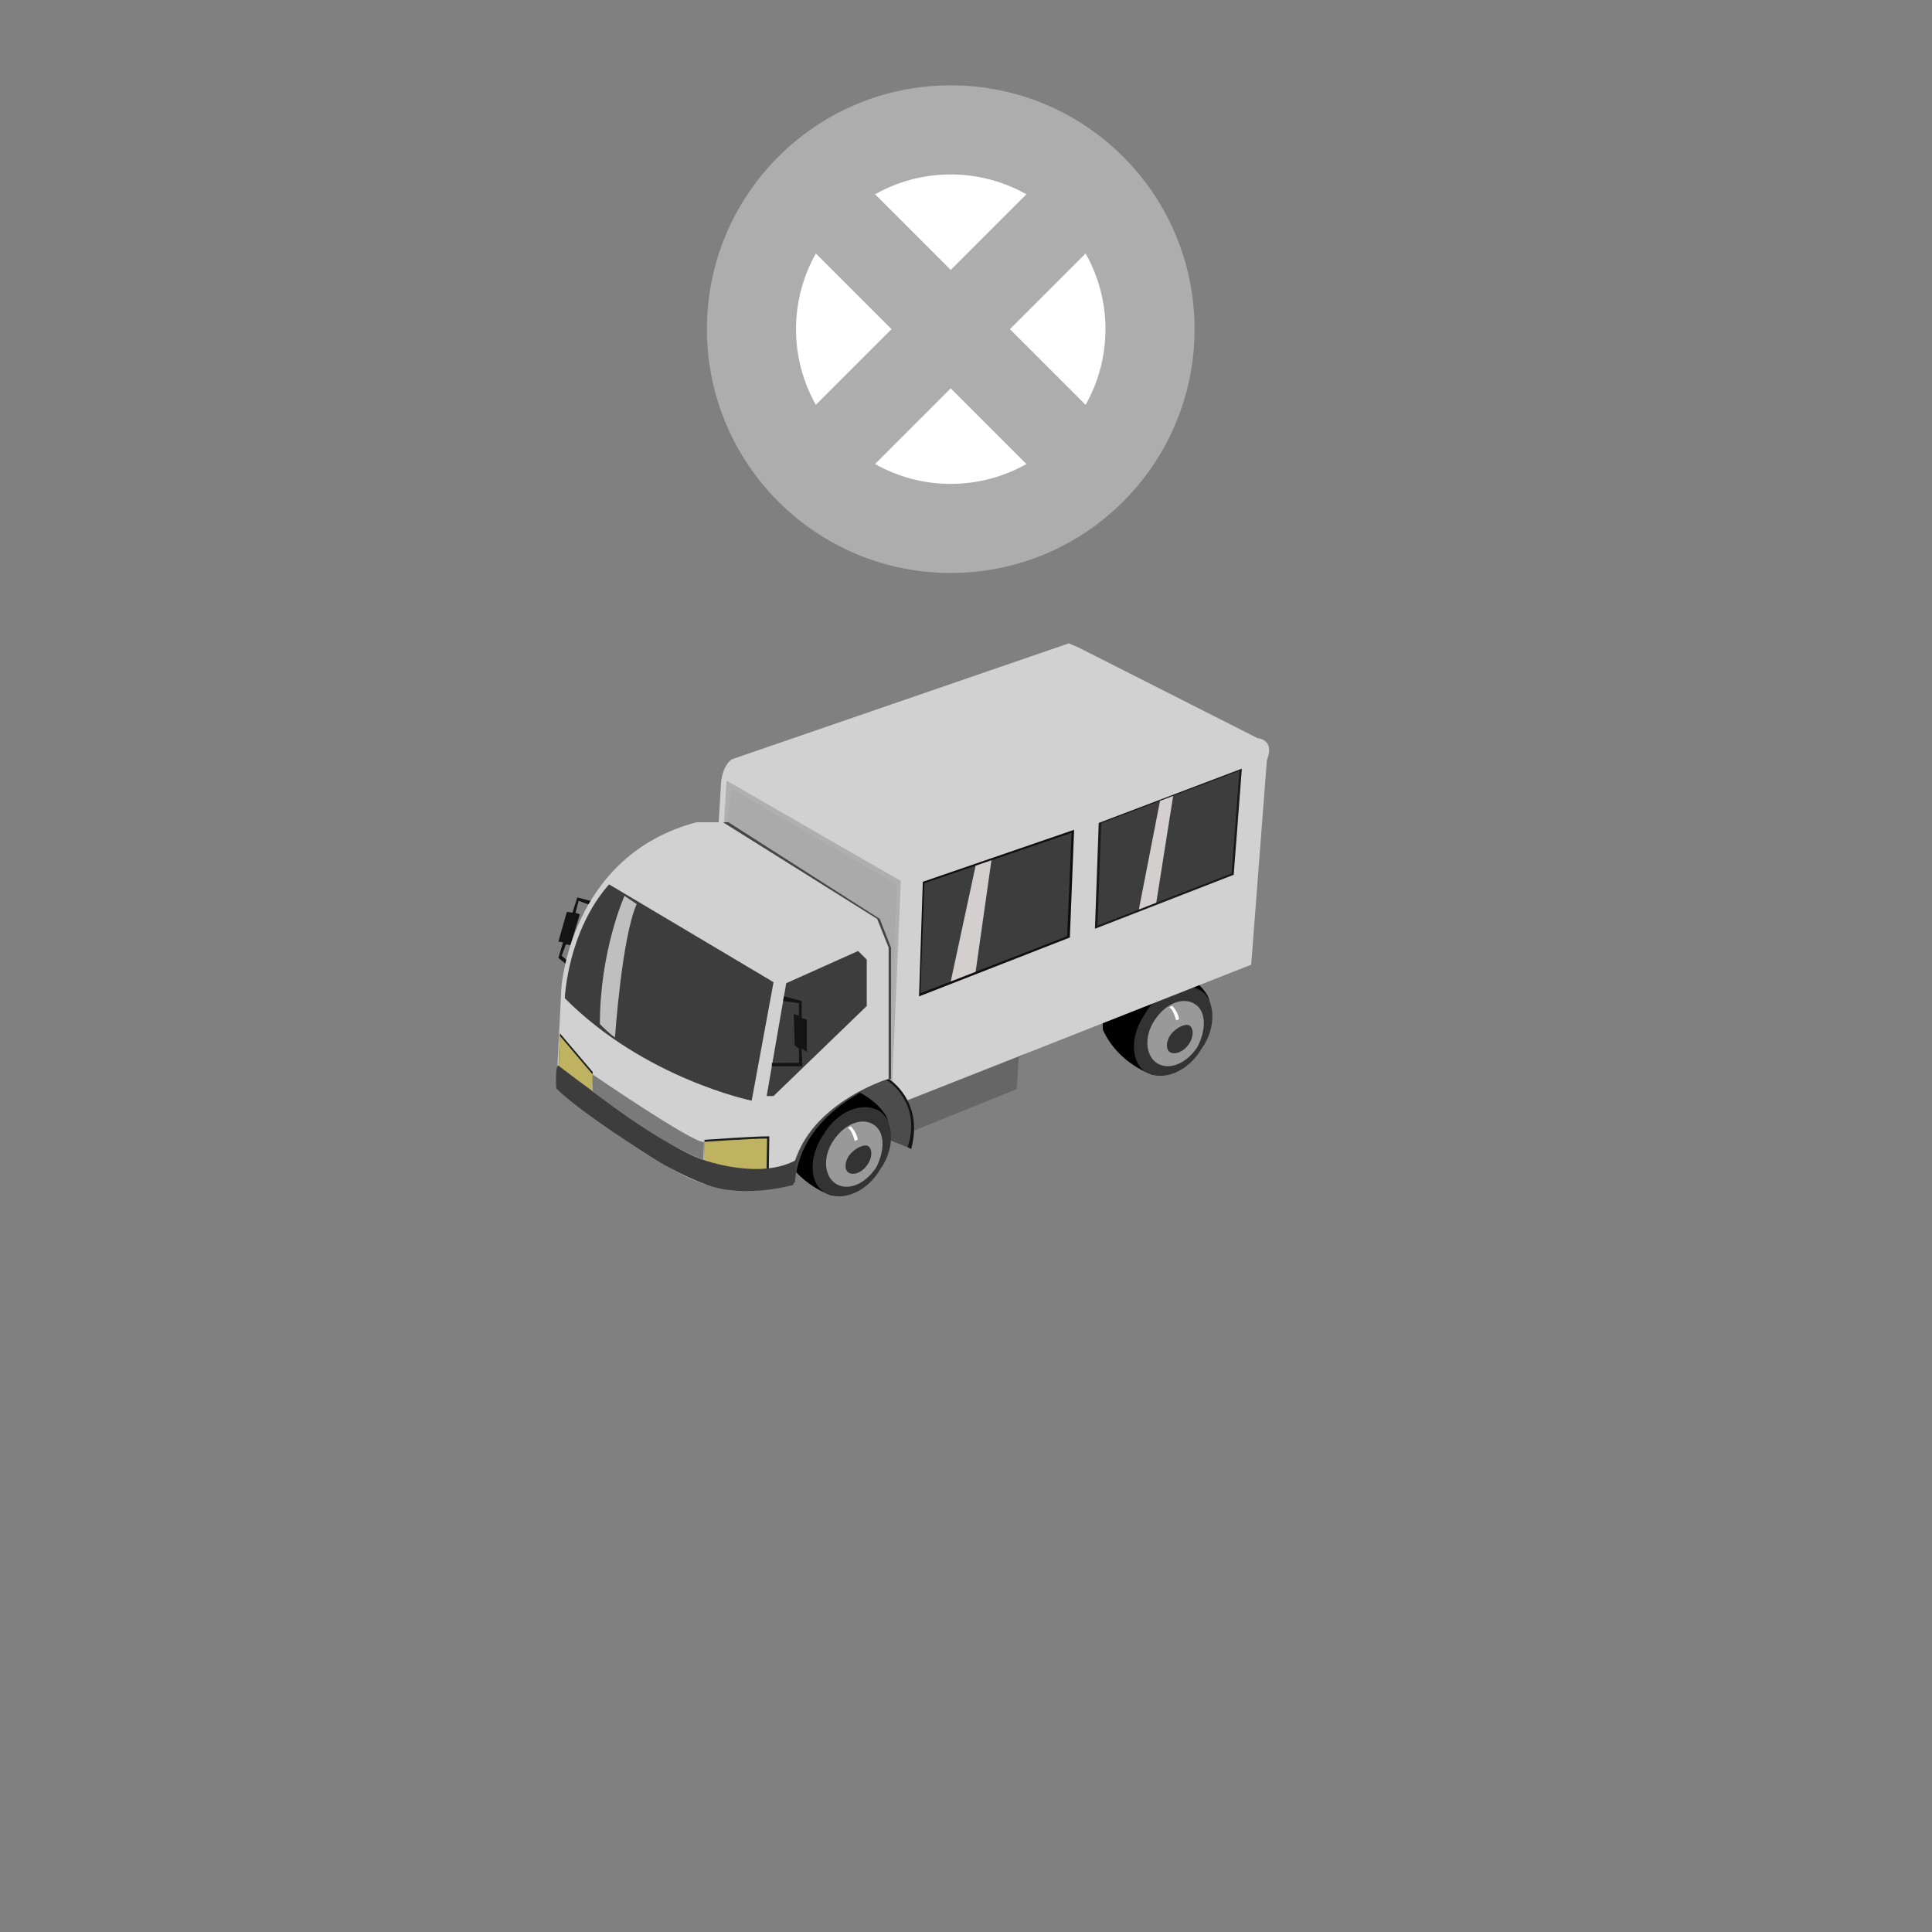 <?xml version="1.0" encoding="utf-8"?>
<!-- Generator: Adobe Illustrator 16.0.0, SVG Export Plug-In . SVG Version: 6.00 Build 0)  -->
<!DOCTYPE svg PUBLIC "-//W3C//DTD SVG 1.1//EN" "http://www.w3.org/Graphics/SVG/1.1/DTD/svg11.dtd">
<svg version="1.1" id="Layer_1" xmlns="http://www.w3.org/2000/svg" xmlns:xlink="http://www.w3.org/1999/xlink" x="0px" y="0px"
	 width="200px" height="200px" viewBox="0 0 200 200" enable-background="new 0 0 200 200" xml:space="preserve">
<rect x="0" y="0" width="200" height="200" fill="#808080" stroke="none"/>
<g>
	<polygon fill="#141414" points="61.6,93.373 59.763,92.905 59.263,94.474 58.683,94.393 57.806,97.47 58.282,97.556 57.806,99.164 
		59.227,100.313 59.392,100.019 58.147,98.94 58.588,97.761 59.056,97.846 60.021,94.654 59.578,94.491 59.896,93.248 
		61.445,93.824 	"/>
	<g id="Tire_2_2_">
		<path d="M119.379,111.285c0,0-3.582-1.078-5.211-4.689c0,0-0.514-5.918,4.932-7.136c0,0,4.198,0.767,5.889,3.58
			C126.697,106.415,119.379,111.285,119.379,111.285z"/>
		<path fill="#333333" d="M124.398,108.541c-1.424,2.461-4.02,3.391-5.672,2.497c-1.656-0.896-1.85-3.698-0.207-6.07
			c1.428-2.462,4.019-3.394,5.674-2.495C125.852,103.377,125.959,106.411,124.398,108.541z"/>
		<path fill="#999999" d="M123.65,103.912c-1.215-0.739-2.979-0.043-4.129,1.706c-1.153,1.741-0.912,3.737,0.303,4.472
			c1.224,0.729,2.988,0.03,4.135-1.709C124.902,106.557,124.876,104.641,123.65,103.912z M123.092,108.055
			c-0.578,0.865-1.416,1.096-1.852,0.928c-0.648-0.239-0.514-1.279-0.024-1.912c0.489-0.643,1.415-1.109,1.847-0.938
			C123.508,106.298,123.666,107.182,123.092,108.055z"/>
		<path fill="#FFFFFF" d="M121.333,104.121c0,0,0.563,0.488,0.728,1.365l-0.302,0.154c0,0-0.298-1.188-0.733-1.361L121.333,104.121z
			"/>
		
			<animateTransform  fill="remove" type="translate" attributeName="transform" restart="always" accumulate="none" dur="1" calcMode="linear" begin="0s" repeatCount="indefinite" additive="replace" values="0,0;0.1,0.1;0,0" attributeType="XML">
			</animateTransform>
	</g>
	<g id="BAck">
		<g id="container">
			<polygon fill="#333333" points="88.622,112.73 103.586,106.771 103.537,107.577 102.96,107.943 102.775,110.962 87.792,117.32 
				87.858,113.085 			"/>
			<polygon fill="#666666" points="91.114,114.291 106.07,108.541 106.033,109.141 105.458,109.511 105.259,112.736 90.097,118.875 
				90.345,114.854 			"/>
			<path fill="#D1D1D1" d="M73.882,93.657l0.732-12.078c0,0-0.063-2.025,1.103-2.962l34.932-12.019l1.082,0.472l18.449,9.344
				c0,0,1.842,0.113,0.967,2.283l-1.623,21.166L93.146,114.21L73.882,93.657z"/>
			<polygon fill="#AFAFAF" points="75.213,80.81 93.257,91.198 92.367,111.951 75.529,96.986 74.336,95.3 			"/>
			<polygon fill="#AAAAAA" points="75.72,81.651 92.866,91.579 92.059,110.915 75.376,96.375 74.173,94.884 			"/>
			<polygon fill="#0F0F0F" points="110.752,97.046 95.139,103.145 95.529,91.283 111.191,85.901 			"/>
			<polygon fill="#3D3D3D" points="110.471,96.923 95.273,102.824 95.688,91.426 110.932,86.214 			"/>
			<polygon fill="#191919" points="127.713,90.556 113.348,96.144 113.741,85.192 128.555,79.571 			"/>
			<polygon fill="#3D3D3D" points="127.495,90.414 113.618,95.818 113.993,85.222 128.309,79.786 			"/>
		</g>
		<polygon opacity="0.8" fill="#F9F4F4" enable-background="new    " points="100.996,89.615 98.421,101.598 100.996,100.598 
			102.633,89.053 		"/>
		<polygon opacity="0.8" fill="#F9F4F4" enable-background="new    " points="117.895,94.15 119.697,93.446 121.445,82.391 
			120.084,82.911 		"/>
	</g>
	<g>
		<path fill="#141414" d="M91.989,111.674c0,0,3.694,2.268,2.335,7.276l-7.535-4.054C86.789,114.9,88.644,110.516,91.989,111.674z"
			/>
		<path fill="#4C4C4C" d="M91.979,111.941c0,0,3.469,2.298,1.976,6.818l-7.879-3.111C86.083,115.648,88.632,110.782,91.979,111.941z
			"/>
	</g>
	<g id="Tire_2_1_">
		<path d="M86.116,123.764c0,0-3.582-1.082-5.215-4.69c0,0-0.514-5.914,4.931-7.138c0,0,4.199,0.775,5.886,3.586
			C93.433,118.896,86.116,123.764,86.116,123.764z"/>
		<path fill="#333333" d="M91.135,121.023c-1.424,2.457-4.018,3.387-5.675,2.486c-1.654-0.892-1.848-3.688-0.207-6.064
			c1.426-2.463,4.02-3.391,5.674-2.494C92.585,115.854,92.692,118.885,91.135,121.023z"/>
		<path fill="#999999" d="M90.386,116.389c-1.212-0.731-2.974-0.037-4.127,1.707c-1.153,1.744-0.909,3.745,0.308,4.473
			c1.22,0.729,2.979,0.037,4.135-1.713C91.637,119.029,91.613,117.116,90.386,116.389z M89.827,120.525
			c-0.579,0.884-1.418,1.107-1.851,0.935c-0.657-0.246-0.514-1.276-0.026-1.913c0.489-0.628,1.418-1.104,1.849-0.936
			C90.24,118.777,90.403,119.654,89.827,120.525z"/>
		<path fill="#FFFFFF" d="M88.068,116.6c0,0,0.562,0.485,0.732,1.365l-0.309,0.156c0,0-0.297-1.191-0.736-1.366L88.068,116.6z"/>
	</g>
	<g id="Body">
		<path fill="#474747" d="M58.465,112.689l0.514-10.42c0,0,0.877-13.697,13.739-17.15h2.69l15.667,10.003L92.24,98.1v13.574
			c0,0-9.354,2.857-9.939,10.721c0,0-1.988,1.194-7.13,0.597C70.029,122.395,58.465,112.689,58.465,112.689z"/>
		<path fill="#D1D1D1" d="M57.588,112.689l0.525-10.42c0,0,0.895-13.697,13.993-17.15h2.739l15.956,10.003l1.19,2.978v13.574
			c0,0-9.527,2.857-10.124,10.721c0,0-2.025,1.194-7.266,0.597C69.357,122.395,57.588,112.689,57.588,112.689z"/>
		<path fill="#1E1E1E" d="M72.873,120.07l0.056-2.077c0,0,5.031-0.363,6.71-0.363l-0.053,3.374
			C79.586,121.004,76.258,121.532,72.873,120.07z"/>
		<path opacity="0.9" fill="#D1C269" enable-background="new    " d="M72.868,120.139l0.052-1.938c0,0,4.867-0.341,6.487-0.341
			l-0.05,3.149C79.355,121.009,76.143,121.506,72.868,120.139z"/>
		<path fill="#3D3D3D" d="M58.465,103.33c0,0,0.286-6.905,4.585-11.779l17.027,10.123l-2.263,12.268
			C77.819,113.941,66.742,111.674,58.465,103.33z"/>
		<polygon fill="#3D3D3D" points="81.39,101.781 79.365,113.459 80.079,113.459 89.727,104.141 89.727,99.342 88.832,98.447 		"/>
		<path opacity="0.8" fill="#E0E0E0" enable-background="new    " d="M64.646,92.74c0,0-2.547,5.673-2.547,13.264
			c0,0,0.972,1.025,1.566,1.381c0,0,0.699-10.343,2.248-13.799L64.646,92.74z"/>
		<polygon fill="#1E1E1E" points="57.969,106.977 61.354,110.967 61.277,113.105 57.806,110.541 		"/>
		<polygon opacity="0.9" fill="#D1C269" enable-background="new    " points="57.969,107.24 61.354,111.232 61.277,113.373 
			57.806,110.809 		"/>
		<path fill="#3D3D3D" d="M57.806,110.307c0,0,10.903,8.487,15.01,9.764c0,0,5.875,2.146,9.669-0.029l0,0l-0.261,2.206l-0.118,0.415
			c0,0-4.881,1.432-8.931,0c0,0-3.077-1.118-5.909-2.979c0,0-6.93-4.35-9.682-6.996C57.588,112.689,57.438,110.307,57.806,110.307z"
			/>
		<path fill="#3D3D3D" d="M56.265,117.48"/>
		<path fill="#7A7A7A" d="M61.354,111.232c0,0,10.326,7.078,11.514,6.992l-0.053,1.846c0,0-4.085-1.35-11.464-7.104L61.354,111.232
			L61.354,111.232z"/>
		<path fill="#4C4C4C" d="M98.421,116.102"/>
	</g>
	<polygon fill="#141414" points="81.154,103.145 82.991,103.617 82.991,105.371 83.52,105.555 83.52,108.9 82.976,108.541 
		83.066,110.377 79.901,110.377 79.901,110.038 82.708,110.02 82.708,108.541 82.267,108.229 82.172,104.971 82.708,105.146 
		82.708,103.854 81.069,103.617 	"/>
</g>
<g>
	<ellipse fill="#FFFFFF" cx="98.074" cy="34.075" rx="18.667" ry="18.25"/>
	<path fill="#ADADAD" d="M98.421,8.833c-13.94,0-25.241,11.301-25.241,25.241c0,13.94,11.301,25.241,25.241,25.241
		s25.241-11.3,25.241-25.241C123.662,20.133,112.361,8.833,98.421,8.833z M106.254,20.112l-7.833,7.834l-7.834-7.834
		c2.317-1.303,4.986-2.055,7.834-2.055C101.268,18.058,103.936,18.81,106.254,20.112z M84.458,26.24l7.834,7.834l-7.835,7.835
		c-1.303-2.317-2.054-4.986-2.054-7.834C82.403,31.228,83.154,28.558,84.458,26.24z M98.419,50.092
		c-2.848,0-5.517-0.751-7.834-2.055l7.835-7.835l7.835,7.835C103.938,49.34,101.268,50.092,98.419,50.092z M112.383,41.91
		l-7.836-7.835l7.836-7.835c1.303,2.317,2.055,4.987,2.055,7.835C114.436,36.923,113.686,39.592,112.383,41.91z"/>
</g>
</svg>
